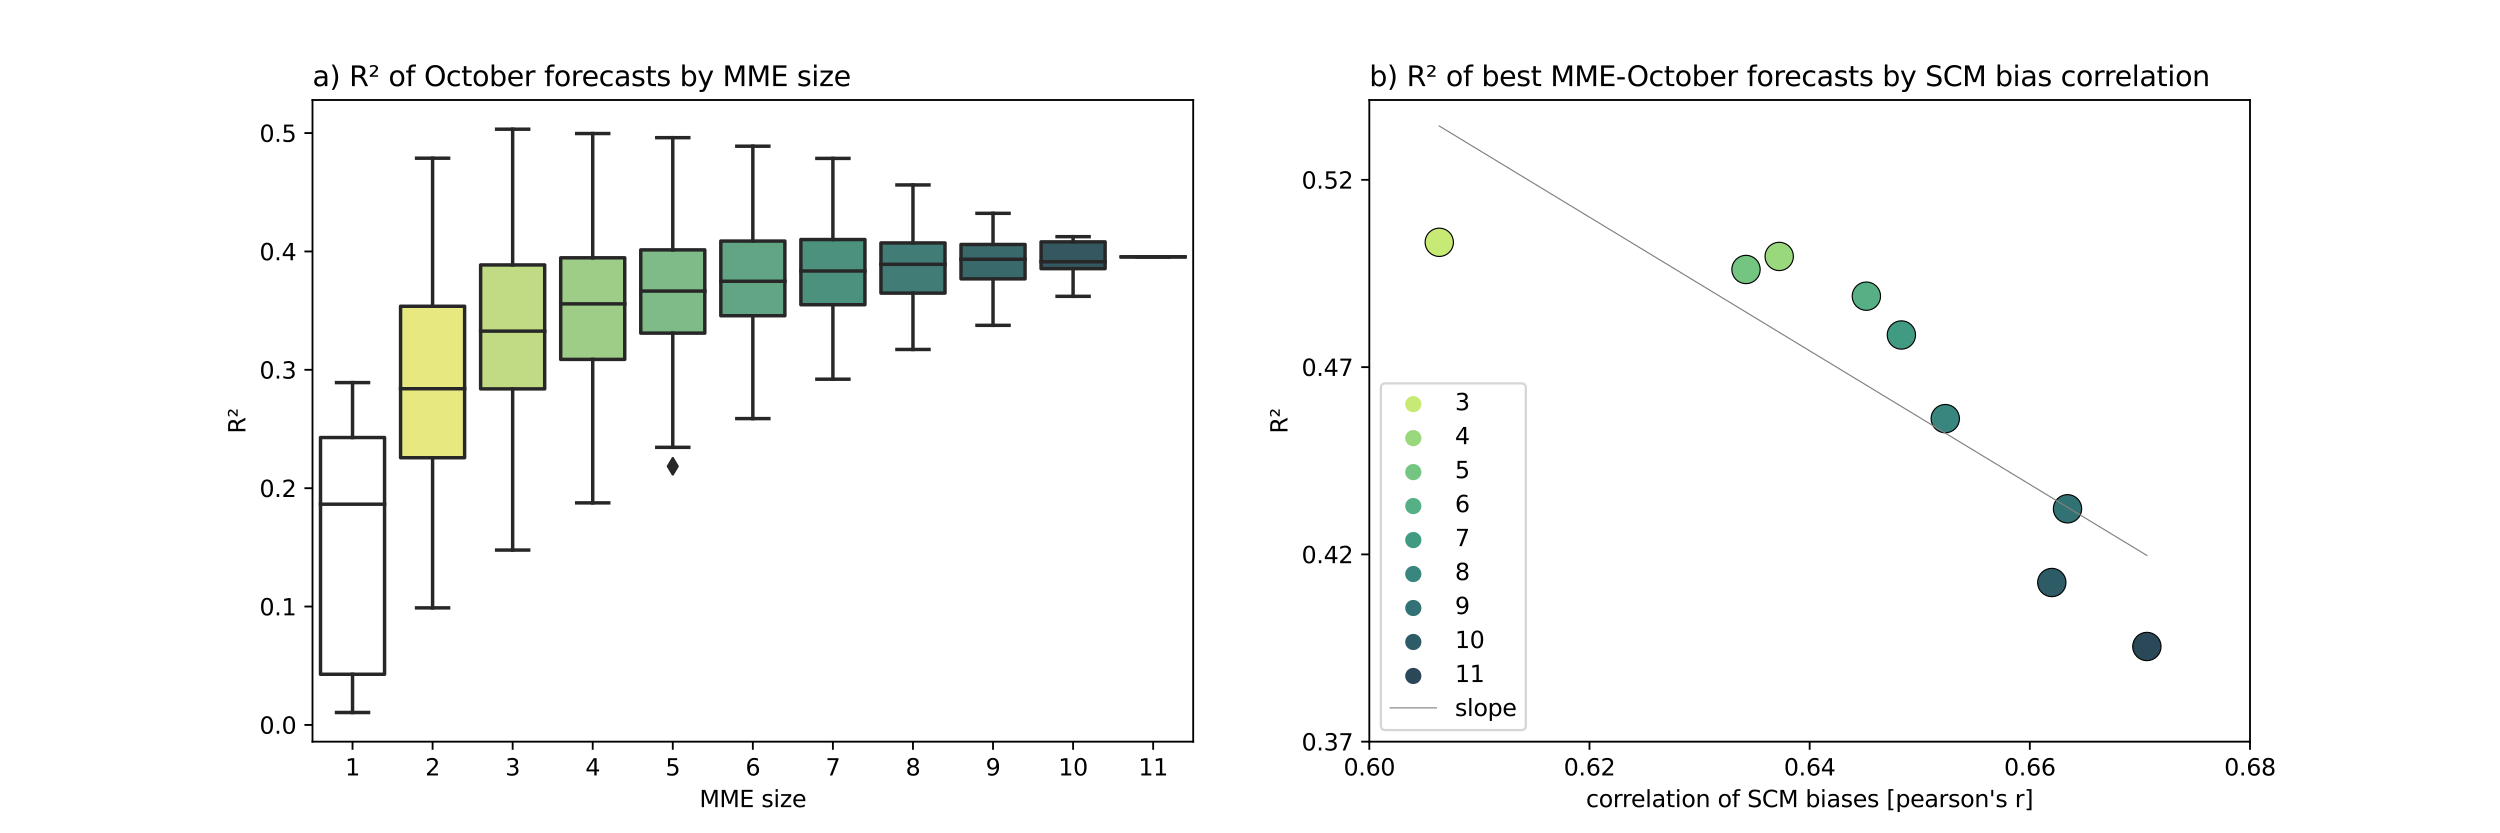<?xml version="1.0" encoding="utf-8" standalone="no"?>
<!DOCTYPE svg PUBLIC "-//W3C//DTD SVG 1.1//EN"
  "http://www.w3.org/Graphics/SVG/1.1/DTD/svg11.dtd">
<svg xmlns:xlink="http://www.w3.org/1999/xlink" width="1080pt" height="360pt" viewBox="0 0 1080 360" xmlns="http://www.w3.org/2000/svg" version="1.1">
 <defs>
  <style type="text/css">*{stroke-linejoin: round; stroke-linecap: butt}</style>
 </defs>
 <g id="figure_1">
  <g id="patch_1">
   <path d="M 0 360 
L 1080 360 
L 1080 0 
L 0 0 
z
" style="fill: #ffffff"/>
  </g>
  <g id="axes_1">
   <g id="patch_2">
    <path d="M 135 320.4 
L 515.455 320.4 
L 515.455 43.2 
L 135 43.2 
z
" style="fill: #ffffff"/>
   </g>
   <g id="patch_3">
    <path d="M 138.459 291.283 
L 166.128 291.283 
L 166.128 189.01 
L 138.459 189.01 
L 138.459 291.283 
z
" clip-path="url(#p8ddc449313)" style="fill: #ffffff; stroke: #272727; stroke-width: 1.5; stroke-linejoin: miter"/>
   </g>
   <g id="patch_4">
    <path d="M 173.045 197.729 
L 200.715 197.729 
L 200.715 132.3 
L 173.045 132.3 
L 173.045 197.729 
z
" clip-path="url(#p8ddc449313)" style="fill: #e8e880; stroke: #272727; stroke-width: 1.5; stroke-linejoin: miter"/>
   </g>
   <g id="patch_5">
    <path d="M 207.632 167.993 
L 235.302 167.993 
L 235.302 114.453 
L 207.632 114.453 
L 207.632 167.993 
z
" clip-path="url(#p8ddc449313)" style="fill: #c1db84; stroke: #272727; stroke-width: 1.5; stroke-linejoin: miter"/>
   </g>
   <g id="patch_6">
    <path d="M 242.219 155.26 
L 269.888 155.26 
L 269.888 111.372 
L 242.219 111.372 
L 242.219 155.26 
z
" clip-path="url(#p8ddc449313)" style="fill: #9ecd88; stroke: #272727; stroke-width: 1.5; stroke-linejoin: miter"/>
   </g>
   <g id="patch_7">
    <path d="M 276.806 143.921 
L 304.475 143.921 
L 304.475 107.946 
L 276.806 107.946 
L 276.806 143.921 
z
" clip-path="url(#p8ddc449313)" style="fill: #7ebb89; stroke: #272727; stroke-width: 1.5; stroke-linejoin: miter"/>
   </g>
   <g id="patch_8">
    <path d="M 311.393 136.404 
L 339.062 136.404 
L 339.062 104.137 
L 311.393 104.137 
L 311.393 136.404 
z
" clip-path="url(#p8ddc449313)" style="fill: #62a585; stroke: #272727; stroke-width: 1.5; stroke-linejoin: miter"/>
   </g>
   <g id="patch_9">
    <path d="M 345.979 131.635 
L 373.649 131.635 
L 373.649 103.472 
L 345.979 103.472 
L 345.979 131.635 
z
" clip-path="url(#p8ddc449313)" style="fill: #4c907e; stroke: #272727; stroke-width: 1.5; stroke-linejoin: miter"/>
   </g>
   <g id="patch_10">
    <path d="M 380.566 126.624 
L 408.236 126.624 
L 408.236 104.942 
L 380.566 104.942 
L 380.566 126.624 
z
" clip-path="url(#p8ddc449313)" style="fill: #427c76; stroke: #272727; stroke-width: 1.5; stroke-linejoin: miter"/>
   </g>
   <g id="patch_11">
    <path d="M 415.153 120.462 
L 442.822 120.462 
L 442.822 105.607 
L 415.153 105.607 
L 415.153 120.462 
z
" clip-path="url(#p8ddc449313)" style="fill: #3a696c; stroke: #272727; stroke-width: 1.5; stroke-linejoin: miter"/>
   </g>
   <g id="patch_12">
    <path d="M 449.74 116.064 
L 477.409 116.064 
L 477.409 104.482 
L 449.74 104.482 
L 449.74 116.064 
z
" clip-path="url(#p8ddc449313)" style="fill: #345760; stroke: #272727; stroke-width: 1.5; stroke-linejoin: miter"/>
   </g>
   <g id="patch_13">
    <path d="M 484.326 110.976 
L 511.996 110.976 
L 511.996 110.976 
L 484.326 110.976 
L 484.326 110.976 
z
" clip-path="url(#p8ddc449313)" style="fill: #304652; stroke: #272727; stroke-width: 1.5; stroke-linejoin: miter"/>
   </g>
   <g id="matplotlib.axis_1">
    <g id="xtick_1">
     <g id="line2d_1">
      <defs>
       <path id="mef4c32c239" d="M 0 0 
L 0 3.5 
" style="stroke: #000000; stroke-width: 0.8"/>
      </defs>
      <g>
       <use xlink:href="#mef4c32c239" x="152.293" y="320.4" style="stroke: #000000; stroke-width: 0.8"/>
      </g>
     </g>
     <g id="text_1">
      <!-- 1 -->
      <g transform="translate(149.112 334.998) scale(0.1 -0.1)">
       <defs>
        <path id="DejaVuSans-31" d="M 794 531 
L 1825 531 
L 1825 4091 
L 703 3866 
L 703 4441 
L 1819 4666 
L 2450 4666 
L 2450 531 
L 3481 531 
L 3481 0 
L 794 0 
L 794 531 
z
" transform="scale(0.016)"/>
       </defs>
       <use xlink:href="#DejaVuSans-31"/>
      </g>
     </g>
    </g>
    <g id="xtick_2">
     <g id="line2d_2">
      <g>
       <use xlink:href="#mef4c32c239" x="186.88" y="320.4" style="stroke: #000000; stroke-width: 0.8"/>
      </g>
     </g>
     <g id="text_2">
      <!-- 2 -->
      <g transform="translate(183.699 334.998) scale(0.1 -0.1)">
       <defs>
        <path id="DejaVuSans-32" d="M 1228 531 
L 3431 531 
L 3431 0 
L 469 0 
L 469 531 
Q 828 903 1448 1529 
Q 2069 2156 2228 2338 
Q 2531 2678 2651 2914 
Q 2772 3150 2772 3378 
Q 2772 3750 2511 3984 
Q 2250 4219 1831 4219 
Q 1534 4219 1204 4116 
Q 875 4013 500 3803 
L 500 4441 
Q 881 4594 1212 4672 
Q 1544 4750 1819 4750 
Q 2544 4750 2975 4387 
Q 3406 4025 3406 3419 
Q 3406 3131 3298 2873 
Q 3191 2616 2906 2266 
Q 2828 2175 2409 1742 
Q 1991 1309 1228 531 
z
" transform="scale(0.016)"/>
       </defs>
       <use xlink:href="#DejaVuSans-32"/>
      </g>
     </g>
    </g>
    <g id="xtick_3">
     <g id="line2d_3">
      <g>
       <use xlink:href="#mef4c32c239" x="221.467" y="320.4" style="stroke: #000000; stroke-width: 0.8"/>
      </g>
     </g>
     <g id="text_3">
      <!-- 3 -->
      <g transform="translate(218.286 334.998) scale(0.1 -0.1)">
       <defs>
        <path id="DejaVuSans-33" d="M 2597 2516 
Q 3050 2419 3304 2112 
Q 3559 1806 3559 1356 
Q 3559 666 3084 287 
Q 2609 -91 1734 -91 
Q 1441 -91 1130 -33 
Q 819 25 488 141 
L 488 750 
Q 750 597 1062 519 
Q 1375 441 1716 441 
Q 2309 441 2620 675 
Q 2931 909 2931 1356 
Q 2931 1769 2642 2001 
Q 2353 2234 1838 2234 
L 1294 2234 
L 1294 2753 
L 1863 2753 
Q 2328 2753 2575 2939 
Q 2822 3125 2822 3475 
Q 2822 3834 2567 4026 
Q 2313 4219 1838 4219 
Q 1578 4219 1281 4162 
Q 984 4106 628 3988 
L 628 4550 
Q 988 4650 1302 4700 
Q 1616 4750 1894 4750 
Q 2613 4750 3031 4423 
Q 3450 4097 3450 3541 
Q 3450 3153 3228 2886 
Q 3006 2619 2597 2516 
z
" transform="scale(0.016)"/>
       </defs>
       <use xlink:href="#DejaVuSans-33"/>
      </g>
     </g>
    </g>
    <g id="xtick_4">
     <g id="line2d_4">
      <g>
       <use xlink:href="#mef4c32c239" x="256.054" y="320.4" style="stroke: #000000; stroke-width: 0.8"/>
      </g>
     </g>
     <g id="text_4">
      <!-- 4 -->
      <g transform="translate(252.872 334.998) scale(0.1 -0.1)">
       <defs>
        <path id="DejaVuSans-34" d="M 2419 4116 
L 825 1625 
L 2419 1625 
L 2419 4116 
z
M 2253 4666 
L 3047 4666 
L 3047 1625 
L 3713 1625 
L 3713 1100 
L 3047 1100 
L 3047 0 
L 2419 0 
L 2419 1100 
L 313 1100 
L 313 1709 
L 2253 4666 
z
" transform="scale(0.016)"/>
       </defs>
       <use xlink:href="#DejaVuSans-34"/>
      </g>
     </g>
    </g>
    <g id="xtick_5">
     <g id="line2d_5">
      <g>
       <use xlink:href="#mef4c32c239" x="290.64" y="320.4" style="stroke: #000000; stroke-width: 0.8"/>
      </g>
     </g>
     <g id="text_5">
      <!-- 5 -->
      <g transform="translate(287.459 334.998) scale(0.1 -0.1)">
       <defs>
        <path id="DejaVuSans-35" d="M 691 4666 
L 3169 4666 
L 3169 4134 
L 1269 4134 
L 1269 2991 
Q 1406 3038 1543 3061 
Q 1681 3084 1819 3084 
Q 2600 3084 3056 2656 
Q 3513 2228 3513 1497 
Q 3513 744 3044 326 
Q 2575 -91 1722 -91 
Q 1428 -91 1123 -41 
Q 819 9 494 109 
L 494 744 
Q 775 591 1075 516 
Q 1375 441 1709 441 
Q 2250 441 2565 725 
Q 2881 1009 2881 1497 
Q 2881 1984 2565 2268 
Q 2250 2553 1709 2553 
Q 1456 2553 1204 2497 
Q 953 2441 691 2322 
L 691 4666 
z
" transform="scale(0.016)"/>
       </defs>
       <use xlink:href="#DejaVuSans-35"/>
      </g>
     </g>
    </g>
    <g id="xtick_6">
     <g id="line2d_6">
      <g>
       <use xlink:href="#mef4c32c239" x="325.227" y="320.4" style="stroke: #000000; stroke-width: 0.8"/>
      </g>
     </g>
     <g id="text_6">
      <!-- 6 -->
      <g transform="translate(322.046 334.998) scale(0.1 -0.1)">
       <defs>
        <path id="DejaVuSans-36" d="M 2113 2584 
Q 1688 2584 1439 2293 
Q 1191 2003 1191 1497 
Q 1191 994 1439 701 
Q 1688 409 2113 409 
Q 2538 409 2786 701 
Q 3034 994 3034 1497 
Q 3034 2003 2786 2293 
Q 2538 2584 2113 2584 
z
M 3366 4563 
L 3366 3988 
Q 3128 4100 2886 4159 
Q 2644 4219 2406 4219 
Q 1781 4219 1451 3797 
Q 1122 3375 1075 2522 
Q 1259 2794 1537 2939 
Q 1816 3084 2150 3084 
Q 2853 3084 3261 2657 
Q 3669 2231 3669 1497 
Q 3669 778 3244 343 
Q 2819 -91 2113 -91 
Q 1303 -91 875 529 
Q 447 1150 447 2328 
Q 447 3434 972 4092 
Q 1497 4750 2381 4750 
Q 2619 4750 2861 4703 
Q 3103 4656 3366 4563 
z
" transform="scale(0.016)"/>
       </defs>
       <use xlink:href="#DejaVuSans-36"/>
      </g>
     </g>
    </g>
    <g id="xtick_7">
     <g id="line2d_7">
      <g>
       <use xlink:href="#mef4c32c239" x="359.814" y="320.4" style="stroke: #000000; stroke-width: 0.8"/>
      </g>
     </g>
     <g id="text_7">
      <!-- 7 -->
      <g transform="translate(356.633 334.998) scale(0.1 -0.1)">
       <defs>
        <path id="DejaVuSans-37" d="M 525 4666 
L 3525 4666 
L 3525 4397 
L 1831 0 
L 1172 0 
L 2766 4134 
L 525 4134 
L 525 4666 
z
" transform="scale(0.016)"/>
       </defs>
       <use xlink:href="#DejaVuSans-37"/>
      </g>
     </g>
    </g>
    <g id="xtick_8">
     <g id="line2d_8">
      <g>
       <use xlink:href="#mef4c32c239" x="394.401" y="320.4" style="stroke: #000000; stroke-width: 0.8"/>
      </g>
     </g>
     <g id="text_8">
      <!-- 8 -->
      <g transform="translate(391.22 334.998) scale(0.1 -0.1)">
       <defs>
        <path id="DejaVuSans-38" d="M 2034 2216 
Q 1584 2216 1326 1975 
Q 1069 1734 1069 1313 
Q 1069 891 1326 650 
Q 1584 409 2034 409 
Q 2484 409 2743 651 
Q 3003 894 3003 1313 
Q 3003 1734 2745 1975 
Q 2488 2216 2034 2216 
z
M 1403 2484 
Q 997 2584 770 2862 
Q 544 3141 544 3541 
Q 544 4100 942 4425 
Q 1341 4750 2034 4750 
Q 2731 4750 3128 4425 
Q 3525 4100 3525 3541 
Q 3525 3141 3298 2862 
Q 3072 2584 2669 2484 
Q 3125 2378 3379 2068 
Q 3634 1759 3634 1313 
Q 3634 634 3220 271 
Q 2806 -91 2034 -91 
Q 1263 -91 848 271 
Q 434 634 434 1313 
Q 434 1759 690 2068 
Q 947 2378 1403 2484 
z
M 1172 3481 
Q 1172 3119 1398 2916 
Q 1625 2713 2034 2713 
Q 2441 2713 2670 2916 
Q 2900 3119 2900 3481 
Q 2900 3844 2670 4047 
Q 2441 4250 2034 4250 
Q 1625 4250 1398 4047 
Q 1172 3844 1172 3481 
z
" transform="scale(0.016)"/>
       </defs>
       <use xlink:href="#DejaVuSans-38"/>
      </g>
     </g>
    </g>
    <g id="xtick_9">
     <g id="line2d_9">
      <g>
       <use xlink:href="#mef4c32c239" x="428.988" y="320.4" style="stroke: #000000; stroke-width: 0.8"/>
      </g>
     </g>
     <g id="text_9">
      <!-- 9 -->
      <g transform="translate(425.806 334.998) scale(0.1 -0.1)">
       <defs>
        <path id="DejaVuSans-39" d="M 703 97 
L 703 672 
Q 941 559 1184 500 
Q 1428 441 1663 441 
Q 2288 441 2617 861 
Q 2947 1281 2994 2138 
Q 2813 1869 2534 1725 
Q 2256 1581 1919 1581 
Q 1219 1581 811 2004 
Q 403 2428 403 3163 
Q 403 3881 828 4315 
Q 1253 4750 1959 4750 
Q 2769 4750 3195 4129 
Q 3622 3509 3622 2328 
Q 3622 1225 3098 567 
Q 2575 -91 1691 -91 
Q 1453 -91 1209 -44 
Q 966 3 703 97 
z
M 1959 2075 
Q 2384 2075 2632 2365 
Q 2881 2656 2881 3163 
Q 2881 3666 2632 3958 
Q 2384 4250 1959 4250 
Q 1534 4250 1286 3958 
Q 1038 3666 1038 3163 
Q 1038 2656 1286 2365 
Q 1534 2075 1959 2075 
z
" transform="scale(0.016)"/>
       </defs>
       <use xlink:href="#DejaVuSans-39"/>
      </g>
     </g>
    </g>
    <g id="xtick_10">
     <g id="line2d_10">
      <g>
       <use xlink:href="#mef4c32c239" x="463.574" y="320.4" style="stroke: #000000; stroke-width: 0.8"/>
      </g>
     </g>
     <g id="text_10">
      <!-- 10 -->
      <g transform="translate(457.212 334.998) scale(0.1 -0.1)">
       <defs>
        <path id="DejaVuSans-30" d="M 2034 4250 
Q 1547 4250 1301 3770 
Q 1056 3291 1056 2328 
Q 1056 1369 1301 889 
Q 1547 409 2034 409 
Q 2525 409 2770 889 
Q 3016 1369 3016 2328 
Q 3016 3291 2770 3770 
Q 2525 4250 2034 4250 
z
M 2034 4750 
Q 2819 4750 3233 4129 
Q 3647 3509 3647 2328 
Q 3647 1150 3233 529 
Q 2819 -91 2034 -91 
Q 1250 -91 836 529 
Q 422 1150 422 2328 
Q 422 3509 836 4129 
Q 1250 4750 2034 4750 
z
" transform="scale(0.016)"/>
       </defs>
       <use xlink:href="#DejaVuSans-31"/>
       <use xlink:href="#DejaVuSans-30" x="63.623"/>
      </g>
     </g>
    </g>
    <g id="xtick_11">
     <g id="line2d_11">
      <g>
       <use xlink:href="#mef4c32c239" x="498.161" y="320.4" style="stroke: #000000; stroke-width: 0.8"/>
      </g>
     </g>
     <g id="text_11">
      <!-- 11 -->
      <g transform="translate(491.799 334.998) scale(0.1 -0.1)">
       <use xlink:href="#DejaVuSans-31"/>
       <use xlink:href="#DejaVuSans-31" x="63.623"/>
      </g>
     </g>
    </g>
    <g id="text_12">
     <!-- MME size -->
     <g transform="translate(302.156 348.677) scale(0.1 -0.1)">
      <defs>
       <path id="DejaVuSans-4d" d="M 628 4666 
L 1569 4666 
L 2759 1491 
L 3956 4666 
L 4897 4666 
L 4897 0 
L 4281 0 
L 4281 4097 
L 3078 897 
L 2444 897 
L 1241 4097 
L 1241 0 
L 628 0 
L 628 4666 
z
" transform="scale(0.016)"/>
       <path id="DejaVuSans-45" d="M 628 4666 
L 3578 4666 
L 3578 4134 
L 1259 4134 
L 1259 2753 
L 3481 2753 
L 3481 2222 
L 1259 2222 
L 1259 531 
L 3634 531 
L 3634 0 
L 628 0 
L 628 4666 
z
" transform="scale(0.016)"/>
       <path id="DejaVuSans-20" transform="scale(0.016)"/>
       <path id="DejaVuSans-73" d="M 2834 3397 
L 2834 2853 
Q 2591 2978 2328 3040 
Q 2066 3103 1784 3103 
Q 1356 3103 1142 2972 
Q 928 2841 928 2578 
Q 928 2378 1081 2264 
Q 1234 2150 1697 2047 
L 1894 2003 
Q 2506 1872 2764 1633 
Q 3022 1394 3022 966 
Q 3022 478 2636 193 
Q 2250 -91 1575 -91 
Q 1294 -91 989 -36 
Q 684 19 347 128 
L 347 722 
Q 666 556 975 473 
Q 1284 391 1588 391 
Q 1994 391 2212 530 
Q 2431 669 2431 922 
Q 2431 1156 2273 1281 
Q 2116 1406 1581 1522 
L 1381 1569 
Q 847 1681 609 1914 
Q 372 2147 372 2553 
Q 372 3047 722 3315 
Q 1072 3584 1716 3584 
Q 2034 3584 2315 3537 
Q 2597 3491 2834 3397 
z
" transform="scale(0.016)"/>
       <path id="DejaVuSans-69" d="M 603 3500 
L 1178 3500 
L 1178 0 
L 603 0 
L 603 3500 
z
M 603 4863 
L 1178 4863 
L 1178 4134 
L 603 4134 
L 603 4863 
z
" transform="scale(0.016)"/>
       <path id="DejaVuSans-7a" d="M 353 3500 
L 3084 3500 
L 3084 2975 
L 922 459 
L 3084 459 
L 3084 0 
L 275 0 
L 275 525 
L 2438 3041 
L 353 3041 
L 353 3500 
z
" transform="scale(0.016)"/>
       <path id="DejaVuSans-65" d="M 3597 1894 
L 3597 1613 
L 953 1613 
Q 991 1019 1311 708 
Q 1631 397 2203 397 
Q 2534 397 2845 478 
Q 3156 559 3463 722 
L 3463 178 
Q 3153 47 2828 -22 
Q 2503 -91 2169 -91 
Q 1331 -91 842 396 
Q 353 884 353 1716 
Q 353 2575 817 3079 
Q 1281 3584 2069 3584 
Q 2775 3584 3186 3129 
Q 3597 2675 3597 1894 
z
M 3022 2063 
Q 3016 2534 2758 2815 
Q 2500 3097 2075 3097 
Q 1594 3097 1305 2825 
Q 1016 2553 972 2059 
L 3022 2063 
z
" transform="scale(0.016)"/>
      </defs>
      <use xlink:href="#DejaVuSans-4d"/>
      <use xlink:href="#DejaVuSans-4d" x="86.279"/>
      <use xlink:href="#DejaVuSans-45" x="172.559"/>
      <use xlink:href="#DejaVuSans-20" x="235.742"/>
      <use xlink:href="#DejaVuSans-73" x="267.529"/>
      <use xlink:href="#DejaVuSans-69" x="319.629"/>
      <use xlink:href="#DejaVuSans-7a" x="347.412"/>
      <use xlink:href="#DejaVuSans-65" x="399.902"/>
     </g>
    </g>
   </g>
   <g id="matplotlib.axis_2">
    <g id="ytick_1">
     <g id="line2d_12">
      <defs>
       <path id="m74df910131" d="M 0 0 
L -3.5 0 
" style="stroke: #000000; stroke-width: 0.8"/>
      </defs>
      <g>
       <use xlink:href="#m74df910131" x="135" y="313.169" style="stroke: #000000; stroke-width: 0.8"/>
      </g>
     </g>
     <g id="text_13">
      <!-- 0.0 -->
      <g transform="translate(112.097 316.969) scale(0.1 -0.1)">
       <defs>
        <path id="DejaVuSans-2e" d="M 684 794 
L 1344 794 
L 1344 0 
L 684 0 
L 684 794 
z
" transform="scale(0.016)"/>
       </defs>
       <use xlink:href="#DejaVuSans-30"/>
       <use xlink:href="#DejaVuSans-2e" x="63.623"/>
       <use xlink:href="#DejaVuSans-30" x="95.41"/>
      </g>
     </g>
    </g>
    <g id="ytick_2">
     <g id="line2d_13">
      <g>
       <use xlink:href="#m74df910131" x="135" y="262.033" style="stroke: #000000; stroke-width: 0.8"/>
      </g>
     </g>
     <g id="text_14">
      <!-- 0.1 -->
      <g transform="translate(112.097 265.832) scale(0.1 -0.1)">
       <use xlink:href="#DejaVuSans-30"/>
       <use xlink:href="#DejaVuSans-2e" x="63.623"/>
       <use xlink:href="#DejaVuSans-31" x="95.41"/>
      </g>
     </g>
    </g>
    <g id="ytick_3">
     <g id="line2d_14">
      <g>
       <use xlink:href="#m74df910131" x="135" y="210.897" style="stroke: #000000; stroke-width: 0.8"/>
      </g>
     </g>
     <g id="text_15">
      <!-- 0.2 -->
      <g transform="translate(112.097 214.696) scale(0.1 -0.1)">
       <use xlink:href="#DejaVuSans-30"/>
       <use xlink:href="#DejaVuSans-2e" x="63.623"/>
       <use xlink:href="#DejaVuSans-32" x="95.41"/>
      </g>
     </g>
    </g>
    <g id="ytick_4">
     <g id="line2d_15">
      <g>
       <use xlink:href="#m74df910131" x="135" y="159.76" style="stroke: #000000; stroke-width: 0.8"/>
      </g>
     </g>
     <g id="text_16">
      <!-- 0.3 -->
      <g transform="translate(112.097 163.559) scale(0.1 -0.1)">
       <use xlink:href="#DejaVuSans-30"/>
       <use xlink:href="#DejaVuSans-2e" x="63.623"/>
       <use xlink:href="#DejaVuSans-33" x="95.41"/>
      </g>
     </g>
    </g>
    <g id="ytick_5">
     <g id="line2d_16">
      <g>
       <use xlink:href="#m74df910131" x="135" y="108.624" style="stroke: #000000; stroke-width: 0.8"/>
      </g>
     </g>
     <g id="text_17">
      <!-- 0.4 -->
      <g transform="translate(112.097 112.423) scale(0.1 -0.1)">
       <use xlink:href="#DejaVuSans-30"/>
       <use xlink:href="#DejaVuSans-2e" x="63.623"/>
       <use xlink:href="#DejaVuSans-34" x="95.41"/>
      </g>
     </g>
    </g>
    <g id="ytick_6">
     <g id="line2d_17">
      <g>
       <use xlink:href="#m74df910131" x="135" y="57.487" style="stroke: #000000; stroke-width: 0.8"/>
      </g>
     </g>
     <g id="text_18">
      <!-- 0.5 -->
      <g transform="translate(112.097 61.287) scale(0.1 -0.1)">
       <use xlink:href="#DejaVuSans-30"/>
       <use xlink:href="#DejaVuSans-2e" x="63.623"/>
       <use xlink:href="#DejaVuSans-35" x="95.41"/>
      </g>
     </g>
    </g>
    <g id="text_19">
     <!-- R² -->
     <g transform="translate(106.017 187.279) rotate(-90) scale(0.1 -0.1)">
      <defs>
       <path id="DejaVuSans-52" d="M 2841 2188 
Q 3044 2119 3236 1894 
Q 3428 1669 3622 1275 
L 4263 0 
L 3584 0 
L 2988 1197 
Q 2756 1666 2539 1819 
Q 2322 1972 1947 1972 
L 1259 1972 
L 1259 0 
L 628 0 
L 628 4666 
L 2053 4666 
Q 2853 4666 3247 4331 
Q 3641 3997 3641 3322 
Q 3641 2881 3436 2590 
Q 3231 2300 2841 2188 
z
M 1259 4147 
L 1259 2491 
L 2053 2491 
Q 2509 2491 2742 2702 
Q 2975 2913 2975 3322 
Q 2975 3731 2742 3939 
Q 2509 4147 2053 4147 
L 1259 4147 
z
" transform="scale(0.016)"/>
       <path id="DejaVuSans-b2" d="M 838 2444 
L 2163 2444 
L 2163 2088 
L 294 2088 
L 294 2431 
Q 400 2528 597 2703 
Q 1672 3656 1672 3950 
Q 1672 4156 1509 4282 
Q 1347 4409 1081 4409 
Q 919 4409 728 4354 
Q 538 4300 313 4191 
L 313 4575 
Q 553 4663 761 4706 
Q 969 4750 1147 4750 
Q 1600 4750 1872 4544 
Q 2144 4338 2144 4000 
Q 2144 3566 1109 2678 
Q 934 2528 838 2444 
z
" transform="scale(0.016)"/>
      </defs>
      <use xlink:href="#DejaVuSans-52"/>
      <use xlink:href="#DejaVuSans-b2" x="69.482"/>
     </g>
    </g>
   </g>
   <g id="line2d_18">
    <path d="M 152.293 291.283 
L 152.293 307.8 
" clip-path="url(#p8ddc449313)" style="fill: none; stroke: #272727; stroke-width: 1.5; stroke-linecap: square"/>
   </g>
   <g id="line2d_19">
    <path d="M 152.293 189.01 
L 152.293 165.283 
" clip-path="url(#p8ddc449313)" style="fill: none; stroke: #272727; stroke-width: 1.5; stroke-linecap: square"/>
   </g>
   <g id="line2d_20">
    <path d="M 145.376 307.8 
L 159.211 307.8 
" clip-path="url(#p8ddc449313)" style="fill: none; stroke: #272727; stroke-width: 1.5; stroke-linecap: square"/>
   </g>
   <g id="line2d_21">
    <path d="M 145.376 165.283 
L 159.211 165.283 
" clip-path="url(#p8ddc449313)" style="fill: none; stroke: #272727; stroke-width: 1.5; stroke-linecap: square"/>
   </g>
   <g id="line2d_22"/>
   <g id="line2d_23">
    <path d="M 186.88 197.729 
L 186.88 262.595 
" clip-path="url(#p8ddc449313)" style="fill: none; stroke: #272727; stroke-width: 1.5; stroke-linecap: square"/>
   </g>
   <g id="line2d_24">
    <path d="M 186.88 132.3 
L 186.88 68.328 
" clip-path="url(#p8ddc449313)" style="fill: none; stroke: #272727; stroke-width: 1.5; stroke-linecap: square"/>
   </g>
   <g id="line2d_25">
    <path d="M 179.963 262.595 
L 193.798 262.595 
" clip-path="url(#p8ddc449313)" style="fill: none; stroke: #272727; stroke-width: 1.5; stroke-linecap: square"/>
   </g>
   <g id="line2d_26">
    <path d="M 179.963 68.328 
L 193.798 68.328 
" clip-path="url(#p8ddc449313)" style="fill: none; stroke: #272727; stroke-width: 1.5; stroke-linecap: square"/>
   </g>
   <g id="line2d_27"/>
   <g id="line2d_28">
    <path d="M 221.467 167.993 
L 221.467 237.641 
" clip-path="url(#p8ddc449313)" style="fill: none; stroke: #272727; stroke-width: 1.5; stroke-linecap: square"/>
   </g>
   <g id="line2d_29">
    <path d="M 221.467 114.453 
L 221.467 55.8 
" clip-path="url(#p8ddc449313)" style="fill: none; stroke: #272727; stroke-width: 1.5; stroke-linecap: square"/>
   </g>
   <g id="line2d_30">
    <path d="M 214.55 237.641 
L 228.384 237.641 
" clip-path="url(#p8ddc449313)" style="fill: none; stroke: #272727; stroke-width: 1.5; stroke-linecap: square"/>
   </g>
   <g id="line2d_31">
    <path d="M 214.55 55.8 
L 228.384 55.8 
" clip-path="url(#p8ddc449313)" style="fill: none; stroke: #272727; stroke-width: 1.5; stroke-linecap: square"/>
   </g>
   <g id="line2d_32"/>
   <g id="line2d_33">
    <path d="M 256.054 155.26 
L 256.054 217.238 
" clip-path="url(#p8ddc449313)" style="fill: none; stroke: #272727; stroke-width: 1.5; stroke-linecap: square"/>
   </g>
   <g id="line2d_34">
    <path d="M 256.054 111.372 
L 256.054 57.692 
" clip-path="url(#p8ddc449313)" style="fill: none; stroke: #272727; stroke-width: 1.5; stroke-linecap: square"/>
   </g>
   <g id="line2d_35">
    <path d="M 249.136 217.238 
L 262.971 217.238 
" clip-path="url(#p8ddc449313)" style="fill: none; stroke: #272727; stroke-width: 1.5; stroke-linecap: square"/>
   </g>
   <g id="line2d_36">
    <path d="M 249.136 57.692 
L 262.971 57.692 
" clip-path="url(#p8ddc449313)" style="fill: none; stroke: #272727; stroke-width: 1.5; stroke-linecap: square"/>
   </g>
   <g id="line2d_37"/>
   <g id="line2d_38">
    <path d="M 290.64 143.921 
L 290.64 193.255 
" clip-path="url(#p8ddc449313)" style="fill: none; stroke: #272727; stroke-width: 1.5; stroke-linecap: square"/>
   </g>
   <g id="line2d_39">
    <path d="M 290.64 107.946 
L 290.64 59.482 
" clip-path="url(#p8ddc449313)" style="fill: none; stroke: #272727; stroke-width: 1.5; stroke-linecap: square"/>
   </g>
   <g id="line2d_40">
    <path d="M 283.723 193.255 
L 297.558 193.255 
" clip-path="url(#p8ddc449313)" style="fill: none; stroke: #272727; stroke-width: 1.5; stroke-linecap: square"/>
   </g>
   <g id="line2d_41">
    <path d="M 283.723 59.482 
L 297.558 59.482 
" clip-path="url(#p8ddc449313)" style="fill: none; stroke: #272727; stroke-width: 1.5; stroke-linecap: square"/>
   </g>
   <g id="line2d_42">
    <defs>
     <path id="m45bb772217" d="M -0 3.536 
L 2.121 0 
L -0 -3.536 
L -2.121 -0 
z
" style="stroke: #272727; stroke-linejoin: miter"/>
    </defs>
    <g clip-path="url(#p8ddc449313)">
     <use xlink:href="#m45bb772217" x="290.64" y="201.436" style="fill: #272727; stroke: #272727; stroke-linejoin: miter"/>
    </g>
   </g>
   <g id="line2d_43">
    <path d="M 325.227 136.404 
L 325.227 180.828 
" clip-path="url(#p8ddc449313)" style="fill: none; stroke: #272727; stroke-width: 1.5; stroke-linecap: square"/>
   </g>
   <g id="line2d_44">
    <path d="M 325.227 104.137 
L 325.227 63.164 
" clip-path="url(#p8ddc449313)" style="fill: none; stroke: #272727; stroke-width: 1.5; stroke-linecap: square"/>
   </g>
   <g id="line2d_45">
    <path d="M 318.31 180.828 
L 332.145 180.828 
" clip-path="url(#p8ddc449313)" style="fill: none; stroke: #272727; stroke-width: 1.5; stroke-linecap: square"/>
   </g>
   <g id="line2d_46">
    <path d="M 318.31 63.164 
L 332.145 63.164 
" clip-path="url(#p8ddc449313)" style="fill: none; stroke: #272727; stroke-width: 1.5; stroke-linecap: square"/>
   </g>
   <g id="line2d_47"/>
   <g id="line2d_48">
    <path d="M 359.814 131.635 
L 359.814 163.8 
" clip-path="url(#p8ddc449313)" style="fill: none; stroke: #272727; stroke-width: 1.5; stroke-linecap: square"/>
   </g>
   <g id="line2d_49">
    <path d="M 359.814 103.472 
L 359.814 68.431 
" clip-path="url(#p8ddc449313)" style="fill: none; stroke: #272727; stroke-width: 1.5; stroke-linecap: square"/>
   </g>
   <g id="line2d_50">
    <path d="M 352.897 163.8 
L 366.731 163.8 
" clip-path="url(#p8ddc449313)" style="fill: none; stroke: #272727; stroke-width: 1.5; stroke-linecap: square"/>
   </g>
   <g id="line2d_51">
    <path d="M 352.897 68.431 
L 366.731 68.431 
" clip-path="url(#p8ddc449313)" style="fill: none; stroke: #272727; stroke-width: 1.5; stroke-linecap: square"/>
   </g>
   <g id="line2d_52"/>
   <g id="line2d_53">
    <path d="M 394.401 126.624 
L 394.401 150.965 
" clip-path="url(#p8ddc449313)" style="fill: none; stroke: #272727; stroke-width: 1.5; stroke-linecap: square"/>
   </g>
   <g id="line2d_54">
    <path d="M 394.401 104.942 
L 394.401 79.885 
" clip-path="url(#p8ddc449313)" style="fill: none; stroke: #272727; stroke-width: 1.5; stroke-linecap: square"/>
   </g>
   <g id="line2d_55">
    <path d="M 387.483 150.965 
L 401.318 150.965 
" clip-path="url(#p8ddc449313)" style="fill: none; stroke: #272727; stroke-width: 1.5; stroke-linecap: square"/>
   </g>
   <g id="line2d_56">
    <path d="M 387.483 79.885 
L 401.318 79.885 
" clip-path="url(#p8ddc449313)" style="fill: none; stroke: #272727; stroke-width: 1.5; stroke-linecap: square"/>
   </g>
   <g id="line2d_57"/>
   <g id="line2d_58">
    <path d="M 428.988 120.462 
L 428.988 140.533 
" clip-path="url(#p8ddc449313)" style="fill: none; stroke: #272727; stroke-width: 1.5; stroke-linecap: square"/>
   </g>
   <g id="line2d_59">
    <path d="M 428.988 105.607 
L 428.988 92.158 
" clip-path="url(#p8ddc449313)" style="fill: none; stroke: #272727; stroke-width: 1.5; stroke-linecap: square"/>
   </g>
   <g id="line2d_60">
    <path d="M 422.07 140.533 
L 435.905 140.533 
" clip-path="url(#p8ddc449313)" style="fill: none; stroke: #272727; stroke-width: 1.5; stroke-linecap: square"/>
   </g>
   <g id="line2d_61">
    <path d="M 422.07 92.158 
L 435.905 92.158 
" clip-path="url(#p8ddc449313)" style="fill: none; stroke: #272727; stroke-width: 1.5; stroke-linecap: square"/>
   </g>
   <g id="line2d_62"/>
   <g id="line2d_63">
    <path d="M 463.574 116.064 
L 463.574 128.005 
" clip-path="url(#p8ddc449313)" style="fill: none; stroke: #272727; stroke-width: 1.5; stroke-linecap: square"/>
   </g>
   <g id="line2d_64">
    <path d="M 463.574 104.482 
L 463.574 102.232 
" clip-path="url(#p8ddc449313)" style="fill: none; stroke: #272727; stroke-width: 1.5; stroke-linecap: square"/>
   </g>
   <g id="line2d_65">
    <path d="M 456.657 128.005 
L 470.492 128.005 
" clip-path="url(#p8ddc449313)" style="fill: none; stroke: #272727; stroke-width: 1.5; stroke-linecap: square"/>
   </g>
   <g id="line2d_66">
    <path d="M 456.657 102.232 
L 470.492 102.232 
" clip-path="url(#p8ddc449313)" style="fill: none; stroke: #272727; stroke-width: 1.5; stroke-linecap: square"/>
   </g>
   <g id="line2d_67"/>
   <g id="line2d_68">
    <path d="M 498.161 110.976 
L 498.161 110.976 
" clip-path="url(#p8ddc449313)" style="fill: none; stroke: #272727; stroke-width: 1.5; stroke-linecap: square"/>
   </g>
   <g id="line2d_69">
    <path d="M 498.161 110.976 
L 498.161 110.976 
" clip-path="url(#p8ddc449313)" style="fill: none; stroke: #272727; stroke-width: 1.5; stroke-linecap: square"/>
   </g>
   <g id="line2d_70">
    <path d="M 491.244 110.976 
L 505.079 110.976 
" clip-path="url(#p8ddc449313)" style="fill: none; stroke: #272727; stroke-width: 1.5; stroke-linecap: square"/>
   </g>
   <g id="line2d_71">
    <path d="M 491.244 110.976 
L 505.079 110.976 
" clip-path="url(#p8ddc449313)" style="fill: none; stroke: #272727; stroke-width: 1.5; stroke-linecap: square"/>
   </g>
   <g id="line2d_72"/>
   <g id="line2d_73">
    <path d="M 138.459 217.8 
L 166.128 217.8 
" clip-path="url(#p8ddc449313)" style="fill: none; stroke: #272727; stroke-width: 1.5; stroke-linecap: square"/>
   </g>
   <g id="line2d_74">
    <path d="M 173.045 167.942 
L 200.715 167.942 
" clip-path="url(#p8ddc449313)" style="fill: none; stroke: #272727; stroke-width: 1.5; stroke-linecap: square"/>
   </g>
   <g id="line2d_75">
    <path d="M 207.632 143.039 
L 235.302 143.039 
" clip-path="url(#p8ddc449313)" style="fill: none; stroke: #272727; stroke-width: 1.5; stroke-linecap: square"/>
   </g>
   <g id="line2d_76">
    <path d="M 242.219 131.277 
L 269.888 131.277 
" clip-path="url(#p8ddc449313)" style="fill: none; stroke: #272727; stroke-width: 1.5; stroke-linecap: square"/>
   </g>
   <g id="line2d_77">
    <path d="M 276.806 125.729 
L 304.475 125.729 
" clip-path="url(#p8ddc449313)" style="fill: none; stroke: #272727; stroke-width: 1.5; stroke-linecap: square"/>
   </g>
   <g id="line2d_78">
    <path d="M 311.393 121.51 
L 339.062 121.51 
" clip-path="url(#p8ddc449313)" style="fill: none; stroke: #272727; stroke-width: 1.5; stroke-linecap: square"/>
   </g>
   <g id="line2d_79">
    <path d="M 345.979 117.061 
L 373.649 117.061 
" clip-path="url(#p8ddc449313)" style="fill: none; stroke: #272727; stroke-width: 1.5; stroke-linecap: square"/>
   </g>
   <g id="line2d_80">
    <path d="M 380.566 114.198 
L 408.236 114.198 
" clip-path="url(#p8ddc449313)" style="fill: none; stroke: #272727; stroke-width: 1.5; stroke-linecap: square"/>
   </g>
   <g id="line2d_81">
    <path d="M 415.153 111.999 
L 442.822 111.999 
" clip-path="url(#p8ddc449313)" style="fill: none; stroke: #272727; stroke-width: 1.5; stroke-linecap: square"/>
   </g>
   <g id="line2d_82">
    <path d="M 449.74 113.073 
L 477.409 113.073 
" clip-path="url(#p8ddc449313)" style="fill: none; stroke: #272727; stroke-width: 1.5; stroke-linecap: square"/>
   </g>
   <g id="line2d_83">
    <path d="M 484.326 110.976 
L 511.996 110.976 
" clip-path="url(#p8ddc449313)" style="fill: none; stroke: #272727; stroke-width: 1.5; stroke-linecap: square"/>
   </g>
   <g id="patch_14">
    <path d="M 135 320.4 
L 135 43.2 
" style="fill: none; stroke: #000000; stroke-width: 0.8; stroke-linejoin: miter; stroke-linecap: square"/>
   </g>
   <g id="patch_15">
    <path d="M 515.455 320.4 
L 515.455 43.2 
" style="fill: none; stroke: #000000; stroke-width: 0.8; stroke-linejoin: miter; stroke-linecap: square"/>
   </g>
   <g id="patch_16">
    <path d="M 135 320.4 
L 515.455 320.4 
" style="fill: none; stroke: #000000; stroke-width: 0.8; stroke-linejoin: miter; stroke-linecap: square"/>
   </g>
   <g id="patch_17">
    <path d="M 135 43.2 
L 515.455 43.2 
" style="fill: none; stroke: #000000; stroke-width: 0.8; stroke-linejoin: miter; stroke-linecap: square"/>
   </g>
   <g id="text_20">
    <!-- a) R² of October forecasts by MME size -->
    <g transform="translate(135 37.2) scale(0.12 -0.12)">
     <defs>
      <path id="DejaVuSans-61" d="M 2194 1759 
Q 1497 1759 1228 1600 
Q 959 1441 959 1056 
Q 959 750 1161 570 
Q 1363 391 1709 391 
Q 2188 391 2477 730 
Q 2766 1069 2766 1631 
L 2766 1759 
L 2194 1759 
z
M 3341 1997 
L 3341 0 
L 2766 0 
L 2766 531 
Q 2569 213 2275 61 
Q 1981 -91 1556 -91 
Q 1019 -91 701 211 
Q 384 513 384 1019 
Q 384 1609 779 1909 
Q 1175 2209 1959 2209 
L 2766 2209 
L 2766 2266 
Q 2766 2663 2505 2880 
Q 2244 3097 1772 3097 
Q 1472 3097 1187 3025 
Q 903 2953 641 2809 
L 641 3341 
Q 956 3463 1253 3523 
Q 1550 3584 1831 3584 
Q 2591 3584 2966 3190 
Q 3341 2797 3341 1997 
z
" transform="scale(0.016)"/>
      <path id="DejaVuSans-29" d="M 513 4856 
L 1013 4856 
Q 1481 4119 1714 3412 
Q 1947 2706 1947 2009 
Q 1947 1309 1714 600 
Q 1481 -109 1013 -844 
L 513 -844 
Q 928 -128 1133 580 
Q 1338 1288 1338 2009 
Q 1338 2731 1133 3434 
Q 928 4138 513 4856 
z
" transform="scale(0.016)"/>
      <path id="DejaVuSans-6f" d="M 1959 3097 
Q 1497 3097 1228 2736 
Q 959 2375 959 1747 
Q 959 1119 1226 758 
Q 1494 397 1959 397 
Q 2419 397 2687 759 
Q 2956 1122 2956 1747 
Q 2956 2369 2687 2733 
Q 2419 3097 1959 3097 
z
M 1959 3584 
Q 2709 3584 3137 3096 
Q 3566 2609 3566 1747 
Q 3566 888 3137 398 
Q 2709 -91 1959 -91 
Q 1206 -91 779 398 
Q 353 888 353 1747 
Q 353 2609 779 3096 
Q 1206 3584 1959 3584 
z
" transform="scale(0.016)"/>
      <path id="DejaVuSans-66" d="M 2375 4863 
L 2375 4384 
L 1825 4384 
Q 1516 4384 1395 4259 
Q 1275 4134 1275 3809 
L 1275 3500 
L 2222 3500 
L 2222 3053 
L 1275 3053 
L 1275 0 
L 697 0 
L 697 3053 
L 147 3053 
L 147 3500 
L 697 3500 
L 697 3744 
Q 697 4328 969 4595 
Q 1241 4863 1831 4863 
L 2375 4863 
z
" transform="scale(0.016)"/>
      <path id="DejaVuSans-4f" d="M 2522 4238 
Q 1834 4238 1429 3725 
Q 1025 3213 1025 2328 
Q 1025 1447 1429 934 
Q 1834 422 2522 422 
Q 3209 422 3611 934 
Q 4013 1447 4013 2328 
Q 4013 3213 3611 3725 
Q 3209 4238 2522 4238 
z
M 2522 4750 
Q 3503 4750 4090 4092 
Q 4678 3434 4678 2328 
Q 4678 1225 4090 567 
Q 3503 -91 2522 -91 
Q 1538 -91 948 565 
Q 359 1222 359 2328 
Q 359 3434 948 4092 
Q 1538 4750 2522 4750 
z
" transform="scale(0.016)"/>
      <path id="DejaVuSans-63" d="M 3122 3366 
L 3122 2828 
Q 2878 2963 2633 3030 
Q 2388 3097 2138 3097 
Q 1578 3097 1268 2742 
Q 959 2388 959 1747 
Q 959 1106 1268 751 
Q 1578 397 2138 397 
Q 2388 397 2633 464 
Q 2878 531 3122 666 
L 3122 134 
Q 2881 22 2623 -34 
Q 2366 -91 2075 -91 
Q 1284 -91 818 406 
Q 353 903 353 1747 
Q 353 2603 823 3093 
Q 1294 3584 2113 3584 
Q 2378 3584 2631 3529 
Q 2884 3475 3122 3366 
z
" transform="scale(0.016)"/>
      <path id="DejaVuSans-74" d="M 1172 4494 
L 1172 3500 
L 2356 3500 
L 2356 3053 
L 1172 3053 
L 1172 1153 
Q 1172 725 1289 603 
Q 1406 481 1766 481 
L 2356 481 
L 2356 0 
L 1766 0 
Q 1100 0 847 248 
Q 594 497 594 1153 
L 594 3053 
L 172 3053 
L 172 3500 
L 594 3500 
L 594 4494 
L 1172 4494 
z
" transform="scale(0.016)"/>
      <path id="DejaVuSans-62" d="M 3116 1747 
Q 3116 2381 2855 2742 
Q 2594 3103 2138 3103 
Q 1681 3103 1420 2742 
Q 1159 2381 1159 1747 
Q 1159 1113 1420 752 
Q 1681 391 2138 391 
Q 2594 391 2855 752 
Q 3116 1113 3116 1747 
z
M 1159 2969 
Q 1341 3281 1617 3432 
Q 1894 3584 2278 3584 
Q 2916 3584 3314 3078 
Q 3713 2572 3713 1747 
Q 3713 922 3314 415 
Q 2916 -91 2278 -91 
Q 1894 -91 1617 61 
Q 1341 213 1159 525 
L 1159 0 
L 581 0 
L 581 4863 
L 1159 4863 
L 1159 2969 
z
" transform="scale(0.016)"/>
      <path id="DejaVuSans-72" d="M 2631 2963 
Q 2534 3019 2420 3045 
Q 2306 3072 2169 3072 
Q 1681 3072 1420 2755 
Q 1159 2438 1159 1844 
L 1159 0 
L 581 0 
L 581 3500 
L 1159 3500 
L 1159 2956 
Q 1341 3275 1631 3429 
Q 1922 3584 2338 3584 
Q 2397 3584 2469 3576 
Q 2541 3569 2628 3553 
L 2631 2963 
z
" transform="scale(0.016)"/>
      <path id="DejaVuSans-79" d="M 2059 -325 
Q 1816 -950 1584 -1140 
Q 1353 -1331 966 -1331 
L 506 -1331 
L 506 -850 
L 844 -850 
Q 1081 -850 1212 -737 
Q 1344 -625 1503 -206 
L 1606 56 
L 191 3500 
L 800 3500 
L 1894 763 
L 2988 3500 
L 3597 3500 
L 2059 -325 
z
" transform="scale(0.016)"/>
     </defs>
     <use xlink:href="#DejaVuSans-61"/>
     <use xlink:href="#DejaVuSans-29" x="61.279"/>
     <use xlink:href="#DejaVuSans-20" x="100.293"/>
     <use xlink:href="#DejaVuSans-52" x="132.08"/>
     <use xlink:href="#DejaVuSans-b2" x="201.562"/>
     <use xlink:href="#DejaVuSans-20" x="241.65"/>
     <use xlink:href="#DejaVuSans-6f" x="273.438"/>
     <use xlink:href="#DejaVuSans-66" x="334.619"/>
     <use xlink:href="#DejaVuSans-20" x="369.824"/>
     <use xlink:href="#DejaVuSans-4f" x="401.611"/>
     <use xlink:href="#DejaVuSans-63" x="480.322"/>
     <use xlink:href="#DejaVuSans-74" x="535.303"/>
     <use xlink:href="#DejaVuSans-6f" x="574.512"/>
     <use xlink:href="#DejaVuSans-62" x="635.693"/>
     <use xlink:href="#DejaVuSans-65" x="699.17"/>
     <use xlink:href="#DejaVuSans-72" x="760.693"/>
     <use xlink:href="#DejaVuSans-20" x="801.807"/>
     <use xlink:href="#DejaVuSans-66" x="833.594"/>
     <use xlink:href="#DejaVuSans-6f" x="868.799"/>
     <use xlink:href="#DejaVuSans-72" x="929.98"/>
     <use xlink:href="#DejaVuSans-65" x="968.844"/>
     <use xlink:href="#DejaVuSans-63" x="1030.367"/>
     <use xlink:href="#DejaVuSans-61" x="1085.348"/>
     <use xlink:href="#DejaVuSans-73" x="1146.627"/>
     <use xlink:href="#DejaVuSans-74" x="1198.727"/>
     <use xlink:href="#DejaVuSans-73" x="1237.936"/>
     <use xlink:href="#DejaVuSans-20" x="1290.035"/>
     <use xlink:href="#DejaVuSans-62" x="1321.822"/>
     <use xlink:href="#DejaVuSans-79" x="1385.299"/>
     <use xlink:href="#DejaVuSans-20" x="1444.479"/>
     <use xlink:href="#DejaVuSans-4d" x="1476.266"/>
     <use xlink:href="#DejaVuSans-4d" x="1562.545"/>
     <use xlink:href="#DejaVuSans-45" x="1648.824"/>
     <use xlink:href="#DejaVuSans-20" x="1712.008"/>
     <use xlink:href="#DejaVuSans-73" x="1743.795"/>
     <use xlink:href="#DejaVuSans-69" x="1795.895"/>
     <use xlink:href="#DejaVuSans-7a" x="1823.678"/>
     <use xlink:href="#DejaVuSans-65" x="1876.168"/>
    </g>
   </g>
  </g>
  <g id="axes_2">
   <g id="patch_18">
    <path d="M 591.545 320.4 
L 972 320.4 
L 972 43.2 
L 591.545 43.2 
z
" style="fill: #ffffff"/>
   </g>
   <g id="PathCollection_1">
    <defs>
     <path id="C0_0_2577b6bae9" d="M 0 6.124 
C 1.624 6.124 3.182 5.478 4.33 4.33 
C 5.478 3.182 6.124 1.624 6.124 -0 
C 6.124 -1.624 5.478 -3.182 4.33 -4.33 
C 3.182 -5.478 1.624 -6.124 0 -6.124 
C -1.624 -6.124 -3.182 -5.478 -4.33 -4.33 
C -5.478 -3.182 -6.124 -1.624 -6.124 0 
C -6.124 1.624 -5.478 3.182 -4.33 4.33 
C -3.182 5.478 -1.624 6.124 0 6.124 
z
"/>
    </defs>
    <g clip-path="url(#p08af604952)">
     <use xlink:href="#C0_0_2577b6bae9" x="621.763" y="104.677" style="fill: #c7ea75; stroke: #000000; stroke-width: 0.5"/>
    </g>
    <g clip-path="url(#p08af604952)">
     <use xlink:href="#C0_0_2577b6bae9" x="768.618" y="110.777" style="fill: #9ad87d; stroke: #000000; stroke-width: 0.5"/>
    </g>
    <g clip-path="url(#p08af604952)">
     <use xlink:href="#C0_0_2577b6bae9" x="754.278" y="116.419" style="fill: #74c582; stroke: #000000; stroke-width: 0.5"/>
    </g>
    <g clip-path="url(#p08af604952)">
     <use xlink:href="#C0_0_2577b6bae9" x="806.273" y="127.948" style="fill: #57b085; stroke: #000000; stroke-width: 0.5"/>
    </g>
    <g clip-path="url(#p08af604952)">
     <use xlink:href="#C0_0_2577b6bae9" x="821.396" y="144.716" style="fill: #419b83; stroke: #000000; stroke-width: 0.5"/>
    </g>
    <g clip-path="url(#p08af604952)">
     <use xlink:href="#C0_0_2577b6bae9" x="840.357" y="180.846" style="fill: #38867e; stroke: #000000; stroke-width: 0.5"/>
    </g>
    <g clip-path="url(#p08af604952)">
     <use xlink:href="#C0_0_2577b6bae9" x="893.167" y="219.798" style="fill: #327174; stroke: #000000; stroke-width: 0.5"/>
    </g>
    <g clip-path="url(#p08af604952)">
     <use xlink:href="#C0_0_2577b6bae9" x="886.382" y="251.643" style="fill: #2d5c67; stroke: #000000; stroke-width: 0.5"/>
    </g>
    <g clip-path="url(#p08af604952)">
     <use xlink:href="#C0_0_2577b6bae9" x="927.45" y="279.284" style="fill: #2a4858; stroke: #000000; stroke-width: 0.5"/>
    </g>
   </g>
   <g id="PathCollection_2"/>
   <g id="PathCollection_3"/>
   <g id="PathCollection_4"/>
   <g id="PathCollection_5"/>
   <g id="PathCollection_6"/>
   <g id="PathCollection_7"/>
   <g id="PathCollection_8"/>
   <g id="PathCollection_9"/>
   <g id="PathCollection_10"/>
   <g id="matplotlib.axis_3">
    <g id="xtick_12">
     <g id="line2d_84">
      <g>
       <use xlink:href="#mef4c32c239" x="591.545" y="320.4" style="stroke: #000000; stroke-width: 0.8"/>
      </g>
     </g>
     <g id="text_21">
      <!-- 0.60 -->
      <g transform="translate(580.413 334.998) scale(0.1 -0.1)">
       <use xlink:href="#DejaVuSans-30"/>
       <use xlink:href="#DejaVuSans-2e" x="63.623"/>
       <use xlink:href="#DejaVuSans-36" x="95.41"/>
       <use xlink:href="#DejaVuSans-30" x="159.033"/>
      </g>
     </g>
    </g>
    <g id="xtick_13">
     <g id="line2d_85">
      <g>
       <use xlink:href="#mef4c32c239" x="686.659" y="320.4" style="stroke: #000000; stroke-width: 0.8"/>
      </g>
     </g>
     <g id="text_22">
      <!-- 0.62 -->
      <g transform="translate(675.526 334.998) scale(0.1 -0.1)">
       <use xlink:href="#DejaVuSans-30"/>
       <use xlink:href="#DejaVuSans-2e" x="63.623"/>
       <use xlink:href="#DejaVuSans-36" x="95.41"/>
       <use xlink:href="#DejaVuSans-32" x="159.033"/>
      </g>
     </g>
    </g>
    <g id="xtick_14">
     <g id="line2d_86">
      <g>
       <use xlink:href="#mef4c32c239" x="781.773" y="320.4" style="stroke: #000000; stroke-width: 0.8"/>
      </g>
     </g>
     <g id="text_23">
      <!-- 0.64 -->
      <g transform="translate(770.64 334.998) scale(0.1 -0.1)">
       <use xlink:href="#DejaVuSans-30"/>
       <use xlink:href="#DejaVuSans-2e" x="63.623"/>
       <use xlink:href="#DejaVuSans-36" x="95.41"/>
       <use xlink:href="#DejaVuSans-34" x="159.033"/>
      </g>
     </g>
    </g>
    <g id="xtick_15">
     <g id="line2d_87">
      <g>
       <use xlink:href="#mef4c32c239" x="876.886" y="320.4" style="stroke: #000000; stroke-width: 0.8"/>
      </g>
     </g>
     <g id="text_24">
      <!-- 0.66 -->
      <g transform="translate(865.754 334.998) scale(0.1 -0.1)">
       <use xlink:href="#DejaVuSans-30"/>
       <use xlink:href="#DejaVuSans-2e" x="63.623"/>
       <use xlink:href="#DejaVuSans-36" x="95.41"/>
       <use xlink:href="#DejaVuSans-36" x="159.033"/>
      </g>
     </g>
    </g>
    <g id="xtick_16">
     <g id="line2d_88">
      <g>
       <use xlink:href="#mef4c32c239" x="972" y="320.4" style="stroke: #000000; stroke-width: 0.8"/>
      </g>
     </g>
     <g id="text_25">
      <!-- 0.68 -->
      <g transform="translate(960.867 334.998) scale(0.1 -0.1)">
       <use xlink:href="#DejaVuSans-30"/>
       <use xlink:href="#DejaVuSans-2e" x="63.623"/>
       <use xlink:href="#DejaVuSans-36" x="95.41"/>
       <use xlink:href="#DejaVuSans-38" x="159.033"/>
      </g>
     </g>
    </g>
    <g id="text_26">
     <!-- correlation of SCM biases [pearson's r] -->
     <g transform="translate(685.149 348.677) scale(0.1 -0.1)">
      <defs>
       <path id="DejaVuSans-6c" d="M 603 4863 
L 1178 4863 
L 1178 0 
L 603 0 
L 603 4863 
z
" transform="scale(0.016)"/>
       <path id="DejaVuSans-6e" d="M 3513 2113 
L 3513 0 
L 2938 0 
L 2938 2094 
Q 2938 2591 2744 2837 
Q 2550 3084 2163 3084 
Q 1697 3084 1428 2787 
Q 1159 2491 1159 1978 
L 1159 0 
L 581 0 
L 581 3500 
L 1159 3500 
L 1159 2956 
Q 1366 3272 1645 3428 
Q 1925 3584 2291 3584 
Q 2894 3584 3203 3211 
Q 3513 2838 3513 2113 
z
" transform="scale(0.016)"/>
       <path id="DejaVuSans-53" d="M 3425 4513 
L 3425 3897 
Q 3066 4069 2747 4153 
Q 2428 4238 2131 4238 
Q 1616 4238 1336 4038 
Q 1056 3838 1056 3469 
Q 1056 3159 1242 3001 
Q 1428 2844 1947 2747 
L 2328 2669 
Q 3034 2534 3370 2195 
Q 3706 1856 3706 1288 
Q 3706 609 3251 259 
Q 2797 -91 1919 -91 
Q 1588 -91 1214 -16 
Q 841 59 441 206 
L 441 856 
Q 825 641 1194 531 
Q 1563 422 1919 422 
Q 2459 422 2753 634 
Q 3047 847 3047 1241 
Q 3047 1584 2836 1778 
Q 2625 1972 2144 2069 
L 1759 2144 
Q 1053 2284 737 2584 
Q 422 2884 422 3419 
Q 422 4038 858 4394 
Q 1294 4750 2059 4750 
Q 2388 4750 2728 4690 
Q 3069 4631 3425 4513 
z
" transform="scale(0.016)"/>
       <path id="DejaVuSans-43" d="M 4122 4306 
L 4122 3641 
Q 3803 3938 3442 4084 
Q 3081 4231 2675 4231 
Q 1875 4231 1450 3742 
Q 1025 3253 1025 2328 
Q 1025 1406 1450 917 
Q 1875 428 2675 428 
Q 3081 428 3442 575 
Q 3803 722 4122 1019 
L 4122 359 
Q 3791 134 3420 21 
Q 3050 -91 2638 -91 
Q 1578 -91 968 557 
Q 359 1206 359 2328 
Q 359 3453 968 4101 
Q 1578 4750 2638 4750 
Q 3056 4750 3426 4639 
Q 3797 4528 4122 4306 
z
" transform="scale(0.016)"/>
       <path id="DejaVuSans-5b" d="M 550 4863 
L 1875 4863 
L 1875 4416 
L 1125 4416 
L 1125 -397 
L 1875 -397 
L 1875 -844 
L 550 -844 
L 550 4863 
z
" transform="scale(0.016)"/>
       <path id="DejaVuSans-70" d="M 1159 525 
L 1159 -1331 
L 581 -1331 
L 581 3500 
L 1159 3500 
L 1159 2969 
Q 1341 3281 1617 3432 
Q 1894 3584 2278 3584 
Q 2916 3584 3314 3078 
Q 3713 2572 3713 1747 
Q 3713 922 3314 415 
Q 2916 -91 2278 -91 
Q 1894 -91 1617 61 
Q 1341 213 1159 525 
z
M 3116 1747 
Q 3116 2381 2855 2742 
Q 2594 3103 2138 3103 
Q 1681 3103 1420 2742 
Q 1159 2381 1159 1747 
Q 1159 1113 1420 752 
Q 1681 391 2138 391 
Q 2594 391 2855 752 
Q 3116 1113 3116 1747 
z
" transform="scale(0.016)"/>
       <path id="DejaVuSans-27" d="M 1147 4666 
L 1147 2931 
L 616 2931 
L 616 4666 
L 1147 4666 
z
" transform="scale(0.016)"/>
       <path id="DejaVuSans-5d" d="M 1947 4863 
L 1947 -844 
L 622 -844 
L 622 -397 
L 1369 -397 
L 1369 4416 
L 622 4416 
L 622 4863 
L 1947 4863 
z
" transform="scale(0.016)"/>
      </defs>
      <use xlink:href="#DejaVuSans-63"/>
      <use xlink:href="#DejaVuSans-6f" x="54.98"/>
      <use xlink:href="#DejaVuSans-72" x="116.162"/>
      <use xlink:href="#DejaVuSans-72" x="155.525"/>
      <use xlink:href="#DejaVuSans-65" x="194.389"/>
      <use xlink:href="#DejaVuSans-6c" x="255.912"/>
      <use xlink:href="#DejaVuSans-61" x="283.695"/>
      <use xlink:href="#DejaVuSans-74" x="344.975"/>
      <use xlink:href="#DejaVuSans-69" x="384.184"/>
      <use xlink:href="#DejaVuSans-6f" x="411.967"/>
      <use xlink:href="#DejaVuSans-6e" x="473.148"/>
      <use xlink:href="#DejaVuSans-20" x="536.527"/>
      <use xlink:href="#DejaVuSans-6f" x="568.314"/>
      <use xlink:href="#DejaVuSans-66" x="629.496"/>
      <use xlink:href="#DejaVuSans-20" x="664.701"/>
      <use xlink:href="#DejaVuSans-53" x="696.488"/>
      <use xlink:href="#DejaVuSans-43" x="759.965"/>
      <use xlink:href="#DejaVuSans-4d" x="829.789"/>
      <use xlink:href="#DejaVuSans-20" x="916.068"/>
      <use xlink:href="#DejaVuSans-62" x="947.855"/>
      <use xlink:href="#DejaVuSans-69" x="1011.332"/>
      <use xlink:href="#DejaVuSans-61" x="1039.115"/>
      <use xlink:href="#DejaVuSans-73" x="1100.395"/>
      <use xlink:href="#DejaVuSans-65" x="1152.494"/>
      <use xlink:href="#DejaVuSans-73" x="1214.018"/>
      <use xlink:href="#DejaVuSans-20" x="1266.117"/>
      <use xlink:href="#DejaVuSans-5b" x="1297.904"/>
      <use xlink:href="#DejaVuSans-70" x="1336.918"/>
      <use xlink:href="#DejaVuSans-65" x="1400.395"/>
      <use xlink:href="#DejaVuSans-61" x="1461.918"/>
      <use xlink:href="#DejaVuSans-72" x="1523.197"/>
      <use xlink:href="#DejaVuSans-73" x="1564.311"/>
      <use xlink:href="#DejaVuSans-6f" x="1616.41"/>
      <use xlink:href="#DejaVuSans-6e" x="1677.592"/>
      <use xlink:href="#DejaVuSans-27" x="1740.971"/>
      <use xlink:href="#DejaVuSans-73" x="1768.461"/>
      <use xlink:href="#DejaVuSans-20" x="1820.561"/>
      <use xlink:href="#DejaVuSans-72" x="1852.348"/>
      <use xlink:href="#DejaVuSans-5d" x="1893.461"/>
     </g>
    </g>
   </g>
   <g id="matplotlib.axis_4">
    <g id="ytick_7">
     <g id="line2d_89">
      <g>
       <use xlink:href="#m74df910131" x="591.545" y="320.4" style="stroke: #000000; stroke-width: 0.8"/>
      </g>
     </g>
     <g id="text_27">
      <!-- 0.37 -->
      <g transform="translate(562.28 324.199) scale(0.1 -0.1)">
       <use xlink:href="#DejaVuSans-30"/>
       <use xlink:href="#DejaVuSans-2e" x="63.623"/>
       <use xlink:href="#DejaVuSans-33" x="95.41"/>
       <use xlink:href="#DejaVuSans-37" x="159.033"/>
      </g>
     </g>
    </g>
    <g id="ytick_8">
     <g id="line2d_90">
      <g>
       <use xlink:href="#m74df910131" x="591.545" y="239.497" style="stroke: #000000; stroke-width: 0.8"/>
      </g>
     </g>
     <g id="text_28">
      <!-- 0.42 -->
      <g transform="translate(562.28 243.296) scale(0.1 -0.1)">
       <use xlink:href="#DejaVuSans-30"/>
       <use xlink:href="#DejaVuSans-2e" x="63.623"/>
       <use xlink:href="#DejaVuSans-34" x="95.41"/>
       <use xlink:href="#DejaVuSans-32" x="159.033"/>
      </g>
     </g>
    </g>
    <g id="ytick_9">
     <g id="line2d_91">
      <g>
       <use xlink:href="#m74df910131" x="591.545" y="158.593" style="stroke: #000000; stroke-width: 0.8"/>
      </g>
     </g>
     <g id="text_29">
      <!-- 0.47 -->
      <g transform="translate(562.28 162.393) scale(0.1 -0.1)">
       <use xlink:href="#DejaVuSans-30"/>
       <use xlink:href="#DejaVuSans-2e" x="63.623"/>
       <use xlink:href="#DejaVuSans-34" x="95.41"/>
       <use xlink:href="#DejaVuSans-37" x="159.033"/>
      </g>
     </g>
    </g>
    <g id="ytick_10">
     <g id="line2d_92">
      <g>
       <use xlink:href="#m74df910131" x="591.545" y="77.69" style="stroke: #000000; stroke-width: 0.8"/>
      </g>
     </g>
     <g id="text_30">
      <!-- 0.52 -->
      <g transform="translate(562.28 81.489) scale(0.1 -0.1)">
       <use xlink:href="#DejaVuSans-30"/>
       <use xlink:href="#DejaVuSans-2e" x="63.623"/>
       <use xlink:href="#DejaVuSans-35" x="95.41"/>
       <use xlink:href="#DejaVuSans-32" x="159.033"/>
      </g>
     </g>
    </g>
    <g id="text_31">
     <!-- R² -->
     <g transform="translate(556.2 187.279) rotate(-90) scale(0.1 -0.1)">
      <use xlink:href="#DejaVuSans-52"/>
      <use xlink:href="#DejaVuSans-b2" x="69.482"/>
     </g>
    </g>
   </g>
   <g id="line2d_93">
    <path d="M 621.763 54.442 
L 624.851 56.316 
L 627.939 58.19 
L 631.026 60.064 
L 634.114 61.938 
L 637.202 63.811 
L 640.29 65.685 
L 643.377 67.559 
L 646.465 69.433 
L 649.553 71.307 
L 652.641 73.181 
L 655.728 75.054 
L 658.816 76.928 
L 661.904 78.802 
L 664.992 80.676 
L 668.079 82.55 
L 671.167 84.424 
L 674.255 86.298 
L 677.343 88.171 
L 680.43 90.045 
L 683.518 91.919 
L 686.606 93.793 
L 689.694 95.667 
L 692.781 97.541 
L 695.869 99.415 
L 698.957 101.288 
L 702.045 103.162 
L 705.132 105.036 
L 708.22 106.91 
L 711.308 108.784 
L 714.395 110.658 
L 717.483 112.532 
L 720.571 114.405 
L 723.659 116.279 
L 726.746 118.153 
L 729.834 120.027 
L 732.922 121.901 
L 736.01 123.775 
L 739.097 125.649 
L 742.185 127.522 
L 745.273 129.396 
L 748.361 131.27 
L 751.448 133.144 
L 754.536 135.018 
L 757.624 136.892 
L 760.712 138.766 
L 763.799 140.639 
L 766.887 142.513 
L 769.975 144.387 
L 773.063 146.261 
L 776.15 148.135 
L 779.238 150.009 
L 782.326 151.883 
L 785.414 153.756 
L 788.501 155.63 
L 791.589 157.504 
L 794.677 159.378 
L 797.765 161.252 
L 800.852 163.126 
L 803.94 165 
L 807.028 166.873 
L 810.115 168.747 
L 813.203 170.621 
L 816.291 172.495 
L 819.379 174.369 
L 822.466 176.243 
L 825.554 178.116 
L 828.642 179.99 
L 831.73 181.864 
L 834.817 183.738 
L 837.905 185.612 
L 840.993 187.486 
L 844.081 189.36 
L 847.168 191.233 
L 850.256 193.107 
L 853.344 194.981 
L 856.432 196.855 
L 859.519 198.729 
L 862.607 200.603 
L 865.695 202.477 
L 868.783 204.35 
L 871.87 206.224 
L 874.958 208.098 
L 878.046 209.972 
L 881.134 211.846 
L 884.221 213.72 
L 887.309 215.594 
L 890.397 217.467 
L 893.485 219.341 
L 896.572 221.215 
L 899.66 223.089 
L 902.748 224.963 
L 905.835 226.837 
L 908.923 228.711 
L 912.011 230.584 
L 915.099 232.458 
L 918.186 234.332 
L 921.274 236.206 
L 924.362 238.08 
L 927.45 239.954 
" clip-path="url(#p08af604952)" style="fill: none; stroke: #808080; stroke-width: 0.5; stroke-linecap: square"/>
   </g>
   <g id="patch_19">
    <path d="M 591.545 320.4 
L 591.545 43.2 
" style="fill: none; stroke: #000000; stroke-width: 0.8; stroke-linejoin: miter; stroke-linecap: square"/>
   </g>
   <g id="patch_20">
    <path d="M 972 320.4 
L 972 43.2 
" style="fill: none; stroke: #000000; stroke-width: 0.8; stroke-linejoin: miter; stroke-linecap: square"/>
   </g>
   <g id="patch_21">
    <path d="M 591.545 320.4 
L 972 320.4 
" style="fill: none; stroke: #000000; stroke-width: 0.8; stroke-linejoin: miter; stroke-linecap: square"/>
   </g>
   <g id="patch_22">
    <path d="M 591.545 43.2 
L 972 43.2 
" style="fill: none; stroke: #000000; stroke-width: 0.8; stroke-linejoin: miter; stroke-linecap: square"/>
   </g>
   <g id="text_32">
    <!-- b) R² of best MME-October forecasts by SCM bias correlation -->
    <g transform="translate(591.545 37.2) scale(0.12 -0.12)">
     <defs>
      <path id="DejaVuSans-2d" d="M 313 2009 
L 1997 2009 
L 1997 1497 
L 313 1497 
L 313 2009 
z
" transform="scale(0.016)"/>
     </defs>
     <use xlink:href="#DejaVuSans-62"/>
     <use xlink:href="#DejaVuSans-29" x="63.477"/>
     <use xlink:href="#DejaVuSans-20" x="102.49"/>
     <use xlink:href="#DejaVuSans-52" x="134.277"/>
     <use xlink:href="#DejaVuSans-b2" x="203.76"/>
     <use xlink:href="#DejaVuSans-20" x="243.848"/>
     <use xlink:href="#DejaVuSans-6f" x="275.635"/>
     <use xlink:href="#DejaVuSans-66" x="336.816"/>
     <use xlink:href="#DejaVuSans-20" x="372.021"/>
     <use xlink:href="#DejaVuSans-62" x="403.809"/>
     <use xlink:href="#DejaVuSans-65" x="467.285"/>
     <use xlink:href="#DejaVuSans-73" x="528.809"/>
     <use xlink:href="#DejaVuSans-74" x="580.908"/>
     <use xlink:href="#DejaVuSans-20" x="620.117"/>
     <use xlink:href="#DejaVuSans-4d" x="651.904"/>
     <use xlink:href="#DejaVuSans-4d" x="738.184"/>
     <use xlink:href="#DejaVuSans-45" x="824.463"/>
     <use xlink:href="#DejaVuSans-2d" x="887.646"/>
     <use xlink:href="#DejaVuSans-4f" x="926.48"/>
     <use xlink:href="#DejaVuSans-63" x="1005.191"/>
     <use xlink:href="#DejaVuSans-74" x="1060.172"/>
     <use xlink:href="#DejaVuSans-6f" x="1099.381"/>
     <use xlink:href="#DejaVuSans-62" x="1160.562"/>
     <use xlink:href="#DejaVuSans-65" x="1224.039"/>
     <use xlink:href="#DejaVuSans-72" x="1285.562"/>
     <use xlink:href="#DejaVuSans-20" x="1326.676"/>
     <use xlink:href="#DejaVuSans-66" x="1358.463"/>
     <use xlink:href="#DejaVuSans-6f" x="1393.668"/>
     <use xlink:href="#DejaVuSans-72" x="1454.85"/>
     <use xlink:href="#DejaVuSans-65" x="1493.713"/>
     <use xlink:href="#DejaVuSans-63" x="1555.236"/>
     <use xlink:href="#DejaVuSans-61" x="1610.217"/>
     <use xlink:href="#DejaVuSans-73" x="1671.496"/>
     <use xlink:href="#DejaVuSans-74" x="1723.596"/>
     <use xlink:href="#DejaVuSans-73" x="1762.805"/>
     <use xlink:href="#DejaVuSans-20" x="1814.904"/>
     <use xlink:href="#DejaVuSans-62" x="1846.691"/>
     <use xlink:href="#DejaVuSans-79" x="1910.168"/>
     <use xlink:href="#DejaVuSans-20" x="1969.348"/>
     <use xlink:href="#DejaVuSans-53" x="2001.135"/>
     <use xlink:href="#DejaVuSans-43" x="2064.611"/>
     <use xlink:href="#DejaVuSans-4d" x="2134.436"/>
     <use xlink:href="#DejaVuSans-20" x="2220.715"/>
     <use xlink:href="#DejaVuSans-62" x="2252.502"/>
     <use xlink:href="#DejaVuSans-69" x="2315.979"/>
     <use xlink:href="#DejaVuSans-61" x="2343.762"/>
     <use xlink:href="#DejaVuSans-73" x="2405.041"/>
     <use xlink:href="#DejaVuSans-20" x="2457.141"/>
     <use xlink:href="#DejaVuSans-63" x="2488.928"/>
     <use xlink:href="#DejaVuSans-6f" x="2543.908"/>
     <use xlink:href="#DejaVuSans-72" x="2605.09"/>
     <use xlink:href="#DejaVuSans-72" x="2644.453"/>
     <use xlink:href="#DejaVuSans-65" x="2683.316"/>
     <use xlink:href="#DejaVuSans-6c" x="2744.84"/>
     <use xlink:href="#DejaVuSans-61" x="2772.623"/>
     <use xlink:href="#DejaVuSans-74" x="2833.902"/>
     <use xlink:href="#DejaVuSans-69" x="2873.111"/>
     <use xlink:href="#DejaVuSans-6f" x="2900.895"/>
     <use xlink:href="#DejaVuSans-6e" x="2962.076"/>
    </g>
   </g>
   <g id="legend_1">
    <g id="patch_23">
     <path d="M 598.545 315.4 
L 657.153 315.4 
Q 659.153 315.4 659.153 313.4 
L 659.153 167.619 
Q 659.153 165.619 657.153 165.619 
L 598.545 165.619 
Q 596.545 165.619 596.545 167.619 
L 596.545 313.4 
Q 596.545 315.4 598.545 315.4 
z
" style="fill: #ffffff; opacity: 0.8; stroke: #cccccc; stroke-linejoin: miter"/>
    </g>
    <g id="PathCollection_11">
     <defs>
      <path id="m4e3e18394f" d="M 0 3 
C 0.796 3 1.559 2.684 2.121 2.121 
C 2.684 1.559 3 0.796 3 0 
C 3 -0.796 2.684 -1.559 2.121 -2.121 
C 1.559 -2.684 0.796 -3 0 -3 
C -0.796 -3 -1.559 -2.684 -2.121 -2.121 
C -2.684 -1.559 -3 -0.796 -3 0 
C -3 0.796 -2.684 1.559 -2.121 2.121 
C -1.559 2.684 -0.796 3 0 3 
z
" style="stroke: #c7ea75"/>
     </defs>
     <g>
      <use xlink:href="#m4e3e18394f" x="610.545" y="174.592" style="fill: #c7ea75; stroke: #c7ea75"/>
     </g>
    </g>
    <g id="text_33">
     <!-- 3 -->
     <g transform="translate(628.545 177.217) scale(0.1 -0.1)">
      <use xlink:href="#DejaVuSans-33"/>
     </g>
    </g>
    <g id="PathCollection_12">
     <defs>
      <path id="m8aaa73e05f" d="M 0 3 
C 0.796 3 1.559 2.684 2.121 2.121 
C 2.684 1.559 3 0.796 3 0 
C 3 -0.796 2.684 -1.559 2.121 -2.121 
C 1.559 -2.684 0.796 -3 0 -3 
C -0.796 -3 -1.559 -2.684 -2.121 -2.121 
C -2.684 -1.559 -3 -0.796 -3 0 
C -3 0.796 -2.684 1.559 -2.121 2.121 
C -1.559 2.684 -0.796 3 0 3 
z
" style="stroke: #9ad87d"/>
     </defs>
     <g>
      <use xlink:href="#m8aaa73e05f" x="610.545" y="189.27" style="fill: #9ad87d; stroke: #9ad87d"/>
     </g>
    </g>
    <g id="text_34">
     <!-- 4 -->
     <g transform="translate(628.545 191.895) scale(0.1 -0.1)">
      <use xlink:href="#DejaVuSans-34"/>
     </g>
    </g>
    <g id="PathCollection_13">
     <defs>
      <path id="m2d9b4ce998" d="M 0 3 
C 0.796 3 1.559 2.684 2.121 2.121 
C 2.684 1.559 3 0.796 3 0 
C 3 -0.796 2.684 -1.559 2.121 -2.121 
C 1.559 -2.684 0.796 -3 0 -3 
C -0.796 -3 -1.559 -2.684 -2.121 -2.121 
C -2.684 -1.559 -3 -0.796 -3 0 
C -3 0.796 -2.684 1.559 -2.121 2.121 
C -1.559 2.684 -0.796 3 0 3 
z
" style="stroke: #74c582"/>
     </defs>
     <g>
      <use xlink:href="#m2d9b4ce998" x="610.545" y="203.948" style="fill: #74c582; stroke: #74c582"/>
     </g>
    </g>
    <g id="text_35">
     <!-- 5 -->
     <g transform="translate(628.545 206.573) scale(0.1 -0.1)">
      <use xlink:href="#DejaVuSans-35"/>
     </g>
    </g>
    <g id="PathCollection_14">
     <defs>
      <path id="md9ee996cef" d="M 0 3 
C 0.796 3 1.559 2.684 2.121 2.121 
C 2.684 1.559 3 0.796 3 0 
C 3 -0.796 2.684 -1.559 2.121 -2.121 
C 1.559 -2.684 0.796 -3 0 -3 
C -0.796 -3 -1.559 -2.684 -2.121 -2.121 
C -2.684 -1.559 -3 -0.796 -3 0 
C -3 0.796 -2.684 1.559 -2.121 2.121 
C -1.559 2.684 -0.796 3 0 3 
z
" style="stroke: #57b085"/>
     </defs>
     <g>
      <use xlink:href="#md9ee996cef" x="610.545" y="218.627" style="fill: #57b085; stroke: #57b085"/>
     </g>
    </g>
    <g id="text_36">
     <!-- 6 -->
     <g transform="translate(628.545 221.252) scale(0.1 -0.1)">
      <use xlink:href="#DejaVuSans-36"/>
     </g>
    </g>
    <g id="PathCollection_15">
     <defs>
      <path id="me5112e282b" d="M 0 3 
C 0.796 3 1.559 2.684 2.121 2.121 
C 2.684 1.559 3 0.796 3 0 
C 3 -0.796 2.684 -1.559 2.121 -2.121 
C 1.559 -2.684 0.796 -3 0 -3 
C -0.796 -3 -1.559 -2.684 -2.121 -2.121 
C -2.684 -1.559 -3 -0.796 -3 0 
C -3 0.796 -2.684 1.559 -2.121 2.121 
C -1.559 2.684 -0.796 3 0 3 
z
" style="stroke: #419b83"/>
     </defs>
     <g>
      <use xlink:href="#me5112e282b" x="610.545" y="233.305" style="fill: #419b83; stroke: #419b83"/>
     </g>
    </g>
    <g id="text_37">
     <!-- 7 -->
     <g transform="translate(628.545 235.93) scale(0.1 -0.1)">
      <use xlink:href="#DejaVuSans-37"/>
     </g>
    </g>
    <g id="PathCollection_16">
     <defs>
      <path id="mf2d23a41a5" d="M 0 3 
C 0.796 3 1.559 2.684 2.121 2.121 
C 2.684 1.559 3 0.796 3 0 
C 3 -0.796 2.684 -1.559 2.121 -2.121 
C 1.559 -2.684 0.796 -3 0 -3 
C -0.796 -3 -1.559 -2.684 -2.121 -2.121 
C -2.684 -1.559 -3 -0.796 -3 0 
C -3 0.796 -2.684 1.559 -2.121 2.121 
C -1.559 2.684 -0.796 3 0 3 
z
" style="stroke: #38867e"/>
     </defs>
     <g>
      <use xlink:href="#mf2d23a41a5" x="610.545" y="247.983" style="fill: #38867e; stroke: #38867e"/>
     </g>
    </g>
    <g id="text_38">
     <!-- 8 -->
     <g transform="translate(628.545 250.608) scale(0.1 -0.1)">
      <use xlink:href="#DejaVuSans-38"/>
     </g>
    </g>
    <g id="PathCollection_17">
     <defs>
      <path id="m3801702088" d="M 0 3 
C 0.796 3 1.559 2.684 2.121 2.121 
C 2.684 1.559 3 0.796 3 0 
C 3 -0.796 2.684 -1.559 2.121 -2.121 
C 1.559 -2.684 0.796 -3 0 -3 
C -0.796 -3 -1.559 -2.684 -2.121 -2.121 
C -2.684 -1.559 -3 -0.796 -3 0 
C -3 0.796 -2.684 1.559 -2.121 2.121 
C -1.559 2.684 -0.796 3 0 3 
z
" style="stroke: #327174"/>
     </defs>
     <g>
      <use xlink:href="#m3801702088" x="610.545" y="262.661" style="fill: #327174; stroke: #327174"/>
     </g>
    </g>
    <g id="text_39">
     <!-- 9 -->
     <g transform="translate(628.545 265.286) scale(0.1 -0.1)">
      <use xlink:href="#DejaVuSans-39"/>
     </g>
    </g>
    <g id="PathCollection_18">
     <defs>
      <path id="m8036a4ea8e" d="M 0 3 
C 0.796 3 1.559 2.684 2.121 2.121 
C 2.684 1.559 3 0.796 3 0 
C 3 -0.796 2.684 -1.559 2.121 -2.121 
C 1.559 -2.684 0.796 -3 0 -3 
C -0.796 -3 -1.559 -2.684 -2.121 -2.121 
C -2.684 -1.559 -3 -0.796 -3 0 
C -3 0.796 -2.684 1.559 -2.121 2.121 
C -1.559 2.684 -0.796 3 0 3 
z
" style="stroke: #2d5c67"/>
     </defs>
     <g>
      <use xlink:href="#m8036a4ea8e" x="610.545" y="277.339" style="fill: #2d5c67; stroke: #2d5c67"/>
     </g>
    </g>
    <g id="text_40">
     <!-- 10 -->
     <g transform="translate(628.545 279.964) scale(0.1 -0.1)">
      <use xlink:href="#DejaVuSans-31"/>
      <use xlink:href="#DejaVuSans-30" x="63.623"/>
     </g>
    </g>
    <g id="PathCollection_19">
     <defs>
      <path id="m642a2c378e" d="M 0 3 
C 0.796 3 1.559 2.684 2.121 2.121 
C 2.684 1.559 3 0.796 3 0 
C 3 -0.796 2.684 -1.559 2.121 -2.121 
C 1.559 -2.684 0.796 -3 0 -3 
C -0.796 -3 -1.559 -2.684 -2.121 -2.121 
C -2.684 -1.559 -3 -0.796 -3 0 
C -3 0.796 -2.684 1.559 -2.121 2.121 
C -1.559 2.684 -0.796 3 0 3 
z
" style="stroke: #2a4858"/>
     </defs>
     <g>
      <use xlink:href="#m642a2c378e" x="610.545" y="292.017" style="fill: #2a4858; stroke: #2a4858"/>
     </g>
    </g>
    <g id="text_41">
     <!-- 11 -->
     <g transform="translate(628.545 294.642) scale(0.1 -0.1)">
      <use xlink:href="#DejaVuSans-31"/>
      <use xlink:href="#DejaVuSans-31" x="63.623"/>
     </g>
    </g>
    <g id="line2d_94">
     <path d="M 600.545 305.82 
L 610.545 305.82 
L 620.545 305.82 
" style="fill: none; stroke: #808080; stroke-width: 0.5; stroke-linecap: square"/>
    </g>
    <g id="text_42">
     <!-- slope -->
     <g transform="translate(628.545 309.32) scale(0.1 -0.1)">
      <use xlink:href="#DejaVuSans-73"/>
      <use xlink:href="#DejaVuSans-6c" x="52.1"/>
      <use xlink:href="#DejaVuSans-6f" x="79.883"/>
      <use xlink:href="#DejaVuSans-70" x="141.064"/>
      <use xlink:href="#DejaVuSans-65" x="204.541"/>
     </g>
    </g>
   </g>
  </g>
 </g>
 <defs>
  <clipPath id="p8ddc449313">
   <rect x="135" y="43.2" width="380.455" height="277.2"/>
  </clipPath>
  <clipPath id="p08af604952">
   <rect x="591.545" y="43.2" width="380.455" height="277.2"/>
  </clipPath>
 </defs>
</svg>
